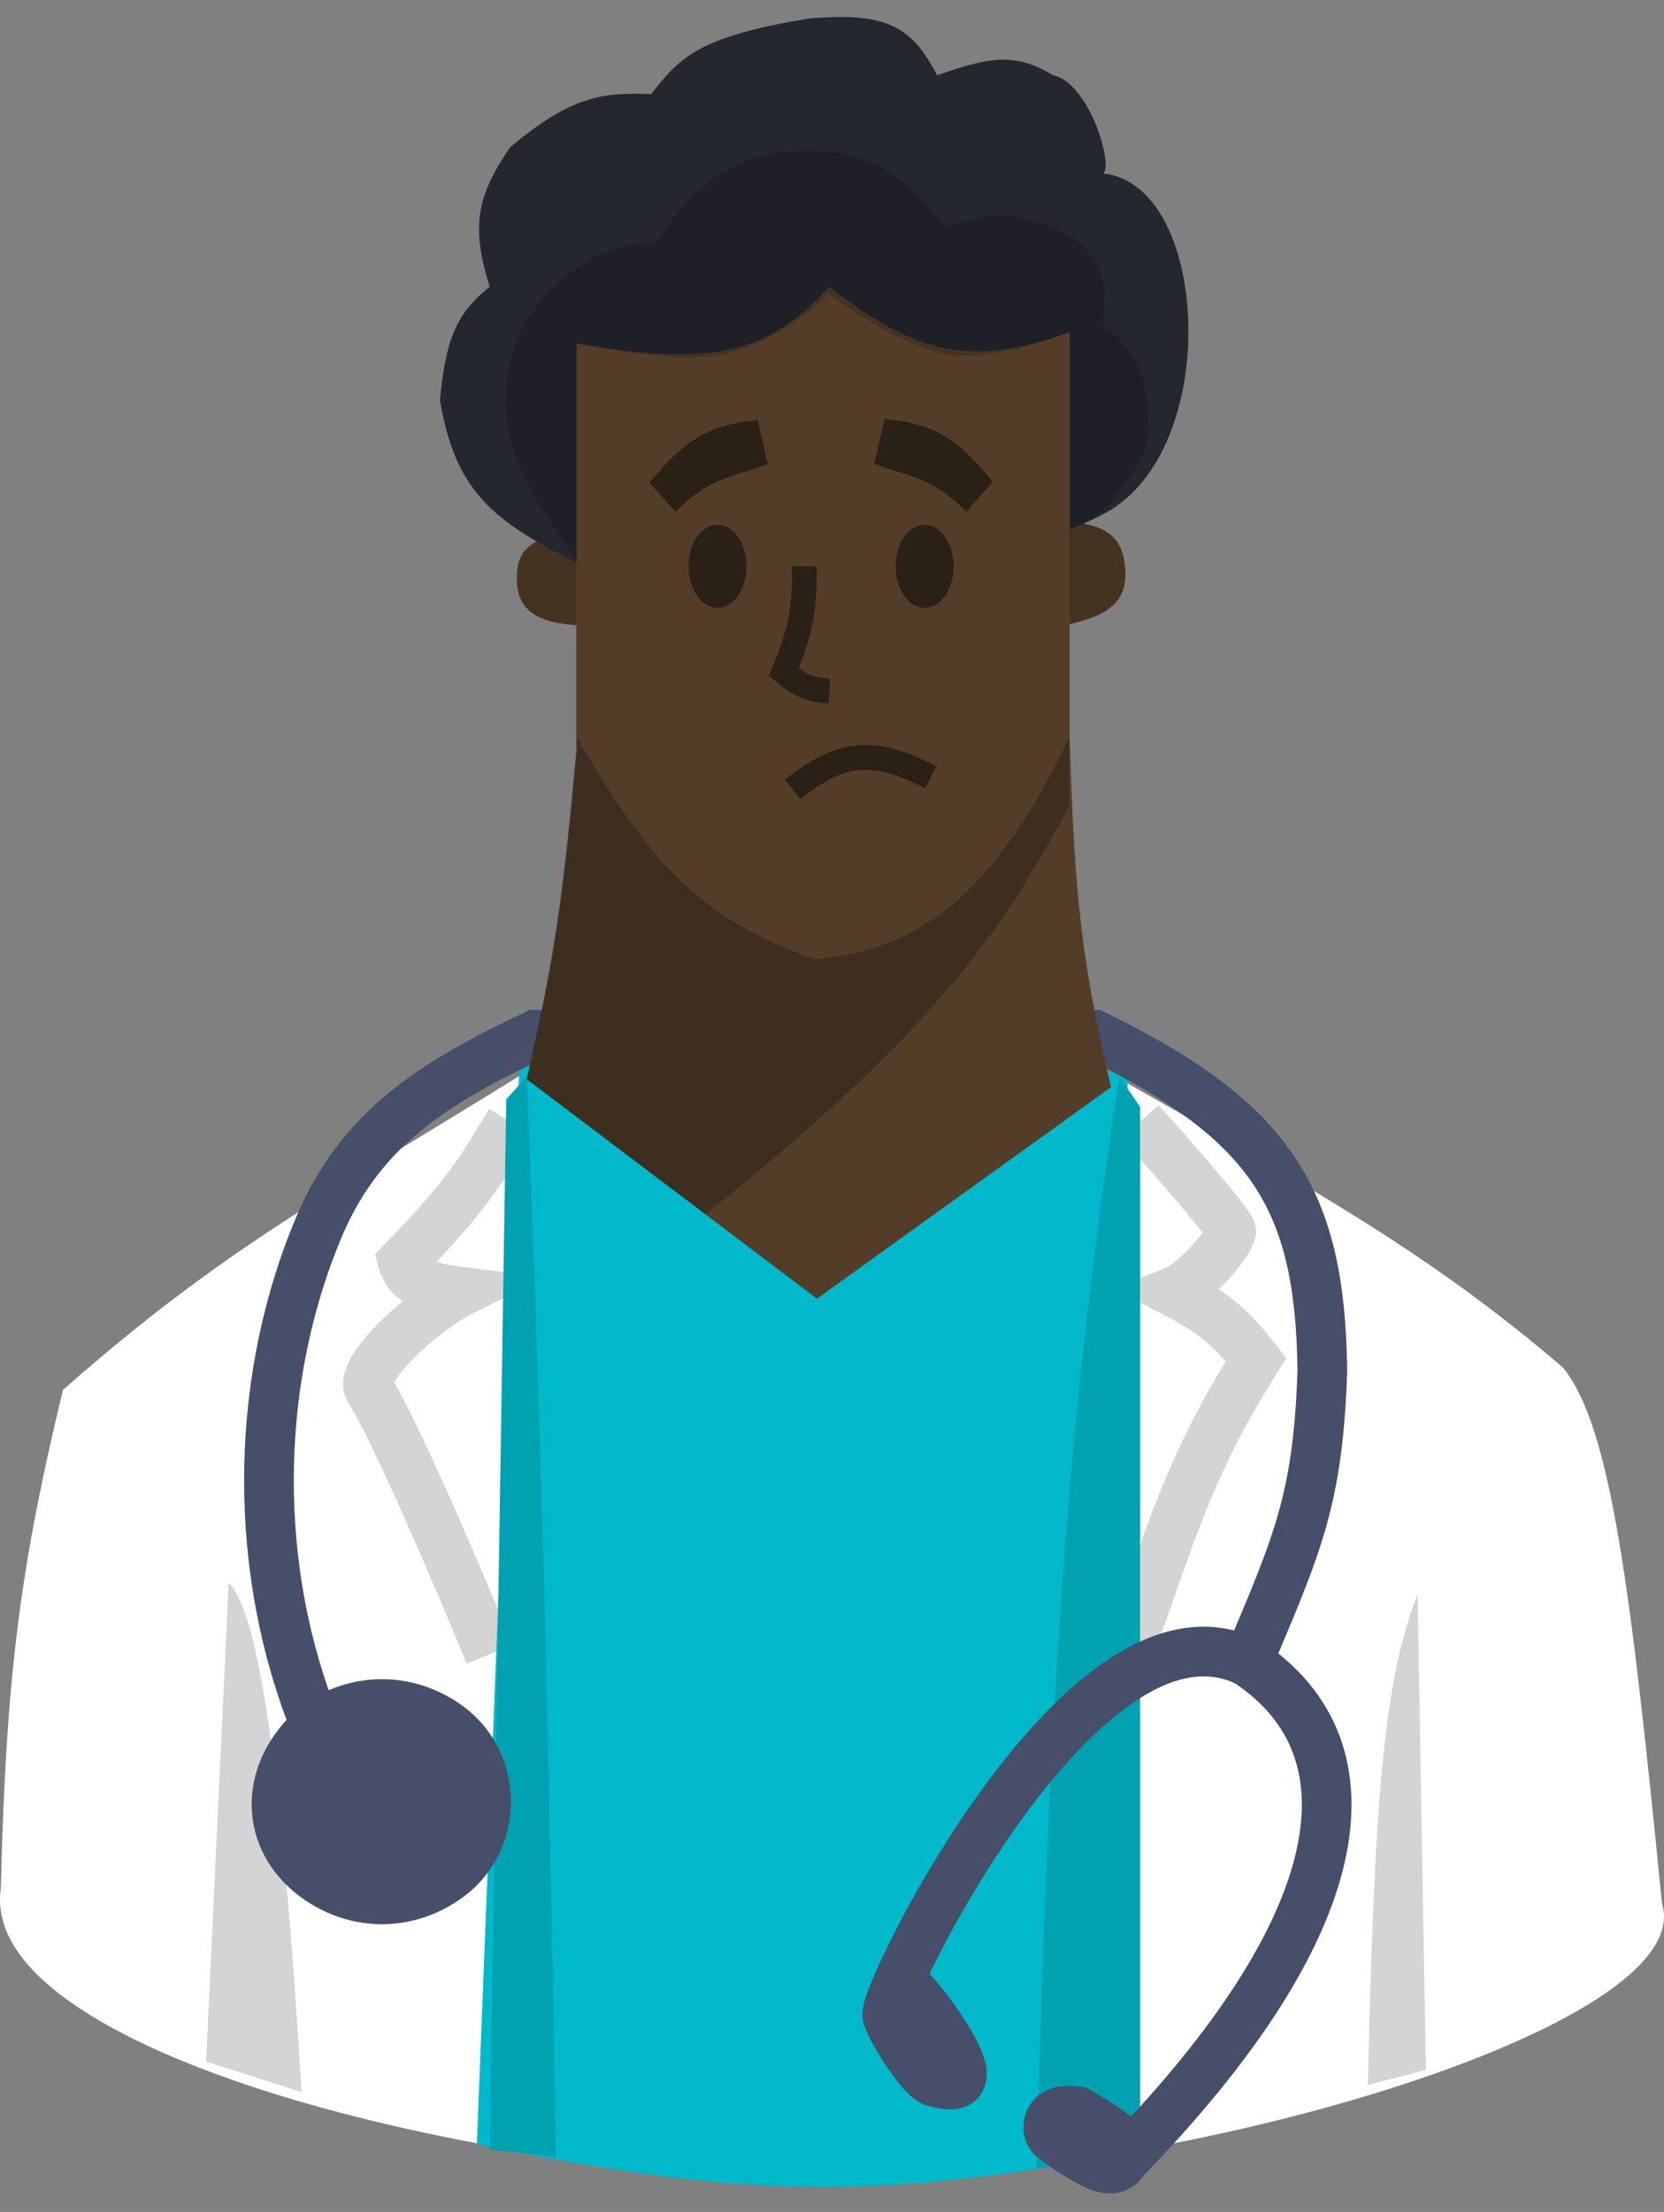 <svg width="67" height="89" viewBox="0 0 67 89" fill="none" xmlns="http://www.w3.org/2000/svg">
<rect x="0" y="0" width="67" height="89" fill="#808080" stroke="none"/>
<path d="M62.917 55.013C57.742 50.581 53.139 47.969 44.903 43.309H20.883C13.481 47.912 9.079 50.147 2.535 55.925C0.869 62.849 0.246 67.142 0.033 75.989C-0.928 82.602 19.488 87.586 33.477 87.682C47.374 87.777 68.458 81.551 66.92 76.597C65.659 63.929 64.873 57.371 62.917 55.013Z" fill="white"/>
<path d="M45.904 45.133C47.238 46.602 49.577 49.298 49.574 49.541C49.569 49.917 48.204 51.591 47.238 51.973C48.795 52.777 49.536 53.361 50.574 54.709C47.818 59.07 47.119 61.824 45.404 66.565M19.716 66.565C18.675 63.996 15.901 57.499 14.879 55.925C14.36 55.127 17.106 52.692 18.548 51.973C16.958 51.768 16.425 51.5 16.213 50.757C18.857 48.03 19.428 47.009 20.55 45.133" stroke="black" stroke-opacity="0.17" stroke-width="2"/>
<path d="M57.08 64.133L57.413 83.285L55.078 83.893C55.333 72.117 55.747 67.574 57.08 64.133Z" fill="black" fill-opacity="0.17"/>
<path d="M9.207 63.677L8.298 82.952L12.142 84.178C11.191 68.403 10.11 64.603 9.207 63.677Z" fill="black" fill-opacity="0.17"/>
<path d="M32.893 51.972L44.903 43.612L44.403 86.325C34.58 88.092 29.194 87.787 19.716 85.869L21.384 43.612L32.893 51.972Z" fill="#01B9CA" stroke="#01B9CA"/>
<path d="M22.385 86.793C22.048 65.913 21.675 54.779 21.217 43.309L20.383 44.234L19.716 86.485L22.385 86.793Z" fill="#00A1B1"/>
<path d="M45.07 43.309L45.904 44.542V86.793L41.734 87.256C42.239 67.315 43.128 55.906 45.07 43.309Z" fill="#00A1B1"/>
<path d="M50.24 66.869C43.743 63.681 35.777 79.802 35.729 81.005L36.563 79.942C37.709 81.198 38.731 82.83 38.731 83.438C38.731 84.046 38.072 83.886 37.563 83.742C37.054 83.597 35.6 81.233 35.729 81.005C35.777 79.802 43.743 63.681 50.24 66.869C52.251 62.126 53.071 60.311 53.243 55.165C53.164 48.225 51.19 45.12 44.069 41.637H21.55C17.396 43.608 14.386 45.461 12.71 49.693C10.202 55.879 10.202 63.267 12.71 69.453C14.338 68.267 16.42 68.267 18.047 69.453C20.082 70.937 20.082 74.05 18.047 75.533C16.42 76.72 14.338 76.72 12.71 75.533C10.675 74.05 10.541 71.352 12.71 69.453C10.202 63.267 10.202 55.879 12.71 49.693C14.386 45.461 17.396 43.608 21.55 41.637H44.069C51.19 45.12 53.164 48.225 53.243 55.165C53.071 60.311 52.251 62.126 50.24 66.869C55.531 70.387 54.418 77.456 45.374 86.792C45.339 86.837 45.294 86.884 45.236 86.934C45.236 86.934 44.987 87.543 44.069 87.086C43.15 86.629 42.401 86.022 42.401 86.022C42.072 85.804 42.029 84.725 43.401 84.958C44.329 85.482 44.77 85.834 45.236 86.174C45.468 86.44 45.522 86.601 45.374 86.792C54.418 77.456 55.531 70.387 50.24 66.869Z" fill="#474E69"/>
<path d="M35.729 81.005C35.777 79.802 43.743 63.681 50.24 66.869M35.729 81.005L36.563 79.942C37.709 81.198 38.731 82.83 38.731 83.438C38.731 84.046 38.072 83.886 37.563 83.742C37.054 83.597 35.6 81.233 35.729 81.005ZM50.24 66.869C55.558 70.404 54.406 77.528 45.236 86.934M50.24 66.869C52.251 62.126 53.071 60.311 53.243 55.165C53.164 48.225 51.19 45.12 44.069 41.637H21.55C17.396 43.608 14.386 45.461 12.71 49.693C10.202 55.879 10.202 63.267 12.71 69.453M45.236 86.934C45.537 86.67 45.522 86.503 45.236 86.174C44.77 85.834 44.329 85.482 43.401 84.958C42.029 84.725 42.072 85.804 42.401 86.022C42.401 86.022 43.15 86.629 44.069 87.086C44.987 87.543 45.236 86.934 45.236 86.934ZM12.71 69.453C14.338 68.267 16.42 68.267 18.047 69.453C20.082 70.937 20.082 74.05 18.047 75.533C16.42 76.72 14.338 76.72 12.71 75.533C10.675 74.05 10.541 71.352 12.71 69.453Z" stroke="#474E69" stroke-width="2"/>
<path d="M43.068 29.76V25.806L23.196 25.801L23.218 25.806V30.214C22.719 35.528 22.454 38.05 21.217 43.438L21.512 43.653L32.894 52.254L44.737 43.742C43.387 38.124 43.257 35.115 43.069 29.758L43.068 29.76Z" fill="#533D29"/>
<path d="M43.049 32.468V25.78H23.2V30.188C22.7 35.502 22.435 38.024 21.198 43.413L28.413 48.855C38.664 40.697 40.712 36.589 43.049 32.468Z" fill="black" fill-opacity="0.25"/>
<path d="M45.308 22.953C45.24 21.722 44.706 21.087 42.843 20.98V25.159C44.592 24.806 45.379 24.243 45.308 22.953Z" fill="#533D29"/>
<path d="M45.308 22.953C45.24 21.722 44.706 21.087 42.843 20.98V25.159C44.592 24.806 45.379 24.243 45.308 22.953Z" fill="black" fill-opacity="0.17"/>
<path d="M20.811 23.185C20.786 24.418 21.413 25.051 23.276 25.159L23.276 21.293C21.527 21.647 20.836 21.972 20.811 23.185Z" fill="#533D29"/>
<path d="M20.811 23.185C20.786 24.418 21.413 25.051 23.276 25.159L23.276 21.293C21.527 21.647 20.836 21.972 20.811 23.185Z" fill="black" fill-opacity="0.17"/>
<path d="M23.203 29.628V10.02H43.068V29.628C39.755 36.686 36.424 38.27 32.804 38.596C28.049 36.917 26.13 34.621 23.203 29.628Z" fill="#533D29"/>
<path d="M17.714 16.1C18.32 19.69 19.777 20.951 23.218 22.636V13.82C28.984 14.838 30.986 14.097 33.393 11.54C36.89 14.272 39.123 14.801 43.068 13.364V21.311C43.068 21.311 44.124 20.886 44.736 20.508C49.232 17.731 48.632 7.36 44.402 6.98C44.87 6.786 43.892 3.343 42.401 3.028C40.819 2.056 39.725 2.342 37.73 3.028C36.733 1.105 35.745 0.461 32.559 0.748C28.193 1.465 27.386 2.275 26.221 3.788C24.137 3.699 22.928 3.934 20.549 5.916C19.087 8.019 19.019 9.26 19.715 11.54C18.32 12.654 17.95 13.728 17.714 16.1Z" fill="#25272F"/>
<path d="M26.388 9.868C23.972 9.207 17.213 13.82 22.05 20.812L23.218 22.636V13.82C23.218 13.82 27.069 14.649 29.056 14.276C31.288 13.858 33.393 11.844 33.393 11.844C33.393 11.844 36.105 13.937 38.23 14.276C40.037 14.564 43.068 13.364 43.068 13.364V21.203C43.766 21.201 44.402 20.508 44.402 20.508C44.402 20.508 46.324 18.764 46.237 17.012C46.158 15.421 46.013 14.349 44.402 13.06C44.644 11.229 44.355 10.487 43.235 9.564C41.166 8.516 40.035 8.457 38.064 9.108C36.218 6.835 34.849 5.969 32.225 6.068C30.618 6.129 29.64 6.514 28.389 7.436C27.376 8.183 26.388 9.868 26.388 9.868Z" fill="black" fill-opacity="0.17"/>
<path d="M38.398 22.788C38.398 23.712 37.875 24.46 37.23 24.46C36.585 24.46 36.062 23.712 36.062 22.788C36.062 21.865 36.585 21.116 37.23 21.116C37.875 21.116 38.398 21.865 38.398 22.788Z" fill="black" fill-opacity="0.48"/>
<ellipse cx="28.889" cy="22.788" rx="1.168" ry="1.672" fill="black" fill-opacity="0.48"/>
<path d="M35.613 16.857L35.2 18.665C36.656 19.204 37.481 19.162 38.913 20.588L39.972 19.389C38.515 17.59 37.56 17.036 35.613 16.857Z" fill="black" fill-opacity="0.48"/>
<path d="M30.516 16.904L30.911 18.676C29.455 19.215 28.633 19.179 27.193 20.588L26.149 19.418C27.617 17.642 28.574 17.092 30.516 16.904Z" fill="black" fill-opacity="0.48"/>
<path d="M32.393 22.788C32.387 24.351 32.312 25.25 31.559 27.044C32.217 27.58 32.613 27.764 33.394 27.804" stroke="black" stroke-opacity="0.48"/>
<path d="M31.909 31.768C33.87 30.224 35.082 30.062 37.481 31.274" stroke="black" stroke-opacity="0.48"/>
</svg>
